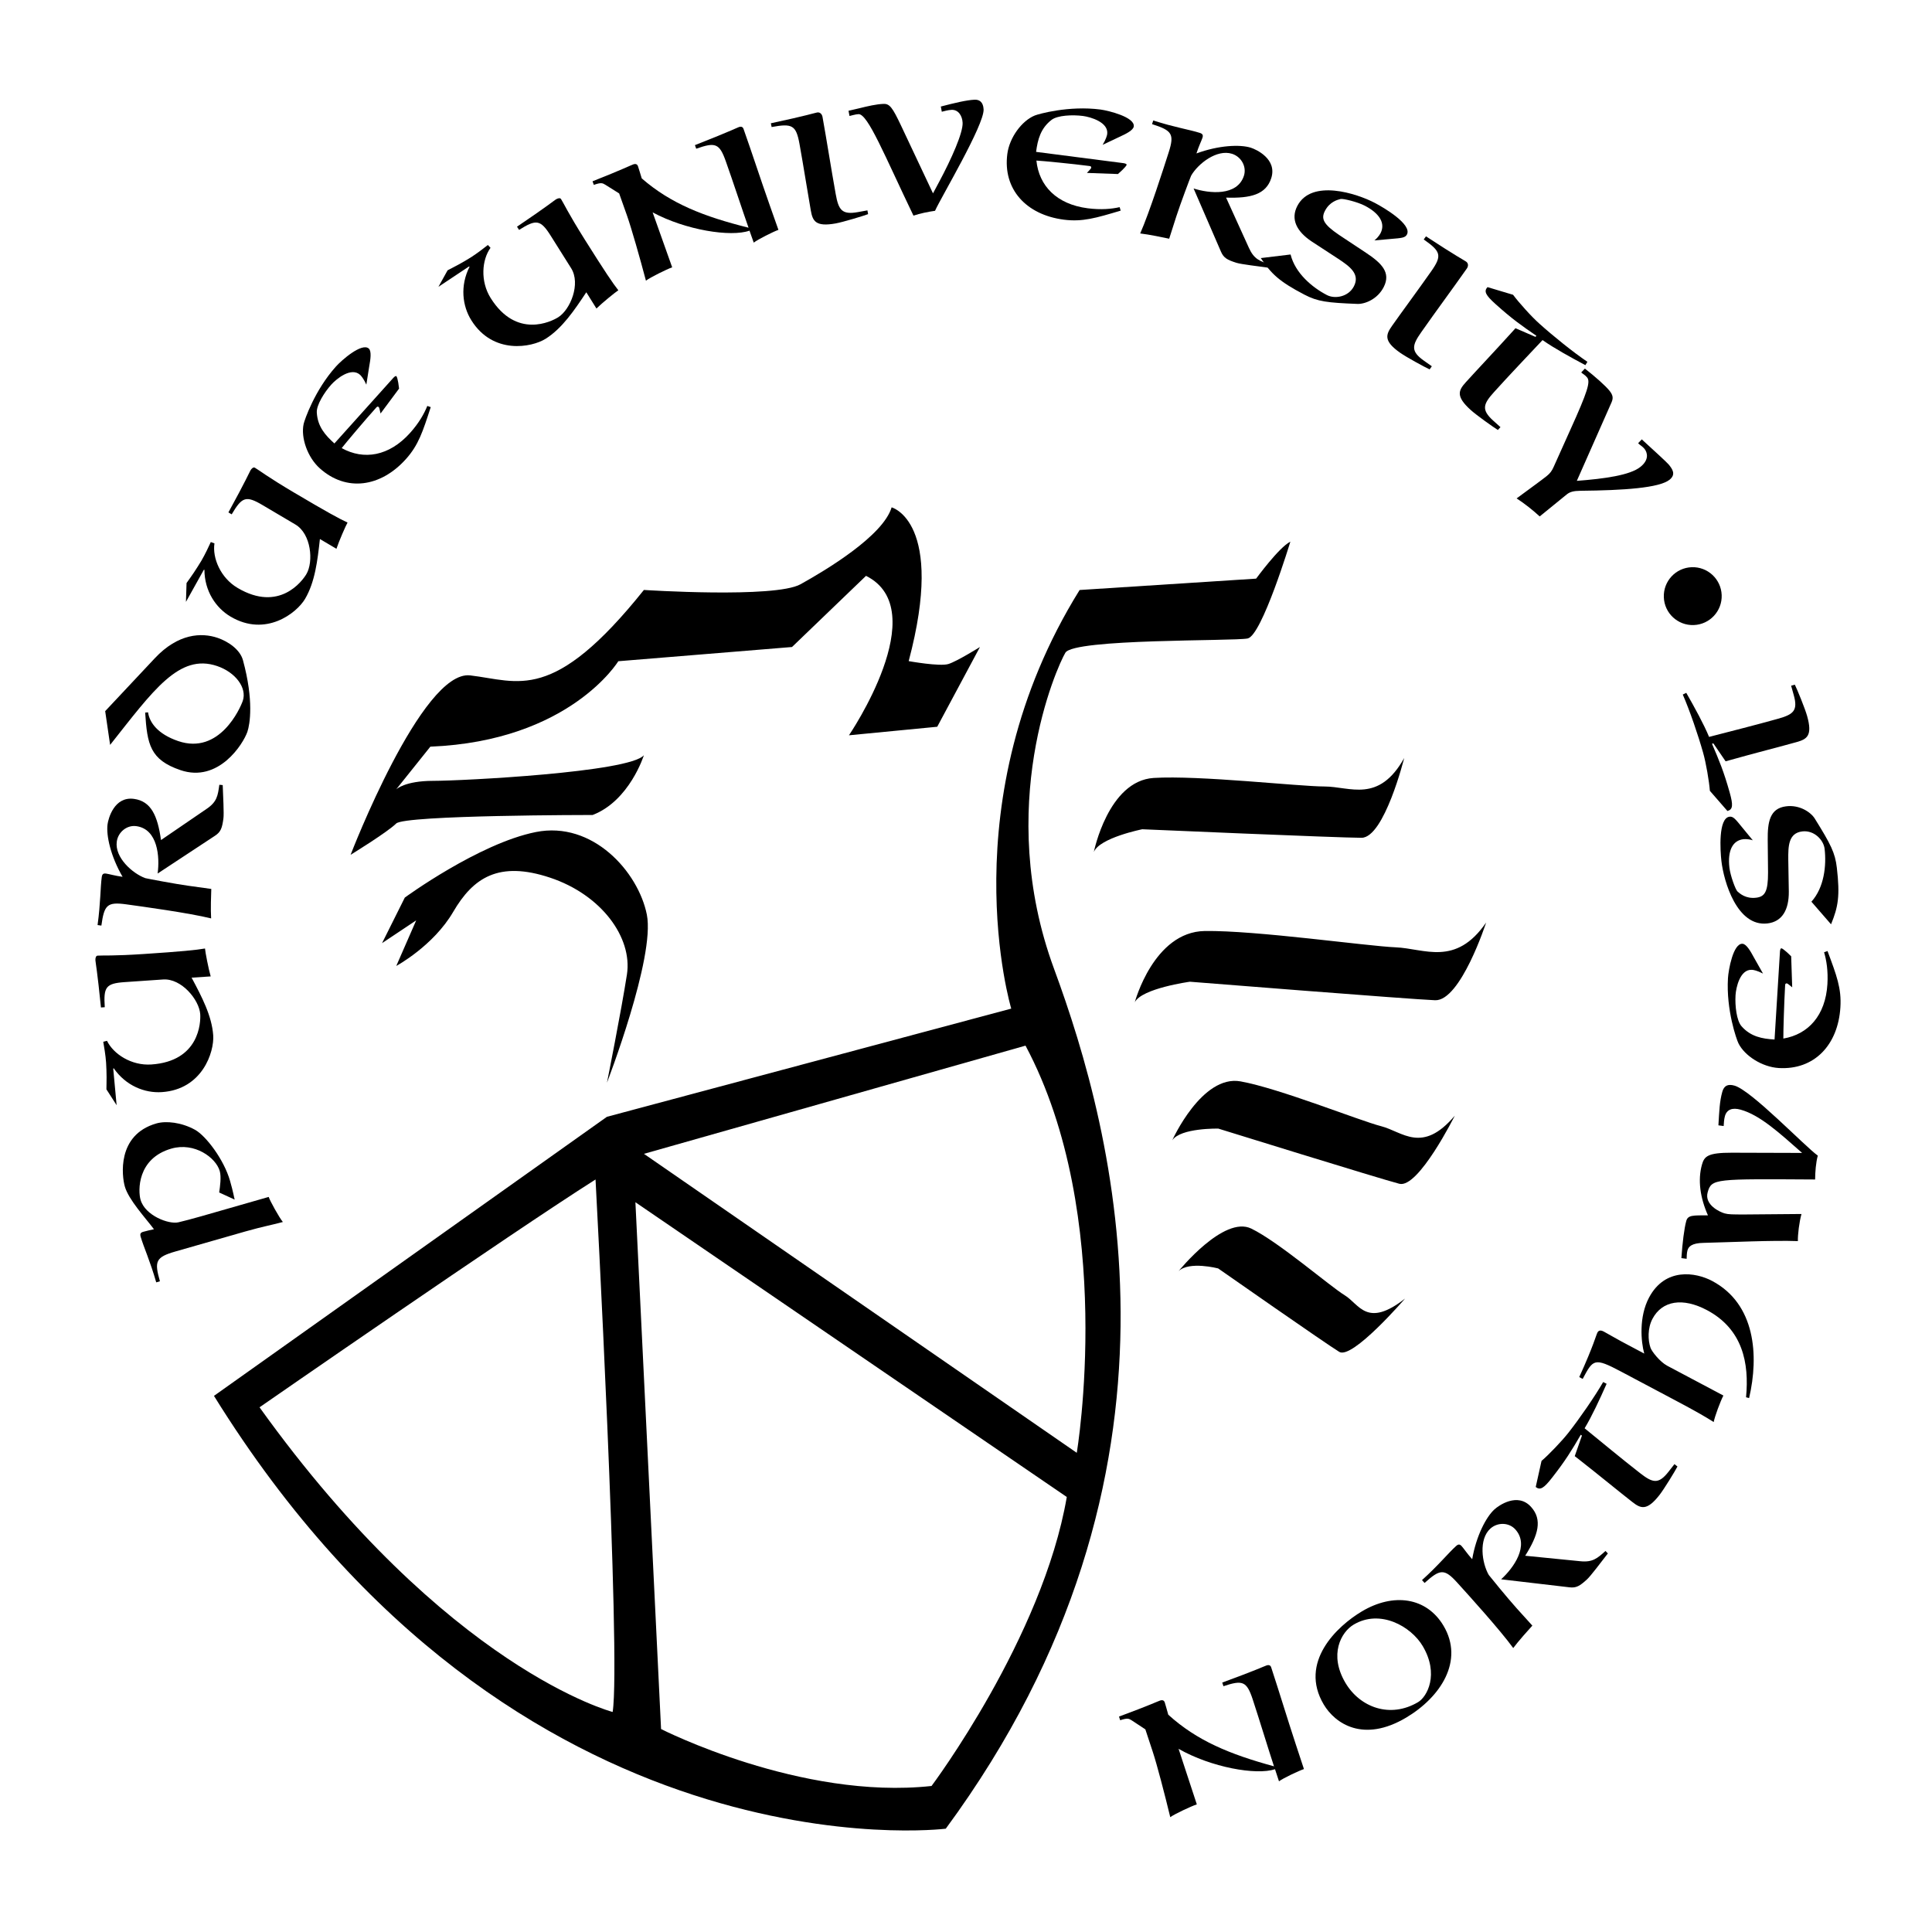 <?xml version="1.0" ?>
<svg xmlns="http://www.w3.org/2000/svg" viewBox="0 0 360 360" xml:space="preserve">
	<g>
		<g>
			<path d="M40.84,222.2c0.16-1.07,0.42-2.9,0.11-3.98c-0.72-2.53-4.71-5.42-9-4.2c-6.43,1.84-6.23,7.91-5.76,9.54    c0.85,2.96,5.27,4.62,7.05,4.2c1.04-0.25,2.51-0.62,4.27-1.13l12.56-3.6c0.18,0.64,2,3.93,2.64,4.67    c-1.54,0.44-3.71,0.83-7.01,1.77l-12.99,3.72c-3.73,1.07-3.97,1.83-2.91,5.56l-0.69,0.2c-1.15-4.03-2.34-6.57-2.9-8.5    c-0.15-0.51-0.04-0.78,0.48-0.92c0.6-0.17,1.39-0.35,2-0.48c-1.64-2.17-4.73-5.51-5.43-7.96c-0.54-1.89-1.55-9.62,5.87-11.75    c1.8-0.52,4.67-0.22,7.21,1.18c2.04,1.13,5.39,5.55,6.52,9.5c0.64,2.23,0.73,3.04,0.87,3.51L40.84,222.2z"/>
			<path d="M35.7,182.17c1.89,3.54,3.78,7.12,4.03,10.77c0.2,3.07-2.01,10.06-9.58,10.56c-3.16,0.21-6.69-1.16-8.97-4.46l-0.08,0.1    l0.63,6.8l-1.9-2.96c0-0.67,0.04-1.43,0.03-2.28c-0.01-0.85-0.03-1.79-0.09-2.68c-0.09-1.38-0.39-3.1-0.53-3.9l0.7-0.18    c1.19,2.47,4.56,4.66,8.25,4.41c8.99-0.6,9.22-7.86,9.12-9.37c-0.18-2.67-3.49-6.7-6.91-6.47L23.28,183    c-3.6,0.24-4,0.94-3.76,4.68l-0.71,0.05c-0.67-6.71-1-8.34-1.03-8.78c-0.03-0.4,0.08-0.85,0.39-0.88c1.02-0.07,2.82,0.08,8.7-0.31    c6.99-0.46,9.7-0.74,11.33-1.02c0.04,0.62,0.66,3.85,1.06,5.2L35.7,182.17z"/>
			<path d="M41.5,146.29c0.07,2.08,0.26,5.3,0.13,6.23c-0.24,1.77-0.48,2.5-1.57,3.21l-10.69,7.04c0.42-3.05,0.06-8.28-3.97-8.83    c-1.72-0.24-3.39,1.07-3.64,2.88c-0.41,2.96,2.92,5.94,5.32,6.81c0.35,0.09,5.61,1.09,7.96,1.41l4.33,0.6    c-0.04,0.94-0.14,3.94-0.03,5.49c-4.14-1.02-12.76-2.2-15.81-2.62c-3.58-0.49-4.11,0.11-4.64,3.96l-0.71-0.1    c0.57-4.15,0.51-6.95,0.78-8.94c0.07-0.53,0.28-0.73,0.81-0.65c0.57,0.08,1.61,0.4,3.07,0.6c-2.22-3.82-3.08-7.72-2.8-9.79    c0.14-1.02,1.21-5.24,4.93-4.73c3.18,0.44,4.39,3.12,5.03,7.67l8.5-5.81c1.94-1.31,2.09-2.46,2.37-4.49L41.5,146.29z"/>
			<path d="M19.6,132.51l9.25-9.86c4.36-4.64,8.71-4.81,11.71-3.79c1.98,0.68,4.16,2.17,4.71,4.15c2.05,7.53,1.3,11.94,0.83,13.34    c-0.78,2.28-5.38,9.57-12.48,7.15c-5.66-1.93-6.19-4.79-6.57-10.72l0.54-0.05c0.26,1.88,1.78,4.05,5.62,5.36    c7.69,2.62,11.55-6.1,12.03-7.5c0.82-2.41-1.35-5.31-4.77-6.48c-7.1-2.42-11.92,4.56-19.95,14.69L19.6,132.51z"/>
			<path d="M59.61,100.44c-0.44,3.99-0.91,8.01-2.77,11.16c-1.57,2.65-7.34,7.16-13.87,3.3c-2.73-1.61-4.86-4.74-4.88-8.74    l-0.12,0.03l-3.32,5.96l0.11-3.51c0.38-0.55,0.84-1.16,1.31-1.87c0.47-0.71,0.98-1.49,1.44-2.26c0.7-1.19,1.44-2.78,1.77-3.51    l0.68,0.25c-0.41,2.71,1.12,6.42,4.31,8.3c7.75,4.59,12.05-1.27,12.82-2.57c1.36-2.3,0.91-7.49-2.04-9.24l-6.14-3.63    c-3.11-1.84-3.83-1.49-5.74,1.73l-0.61-0.36c3.24-5.91,3.89-7.44,4.11-7.83c0.2-0.35,0.55-0.66,0.82-0.5    c0.88,0.52,2.28,1.66,7.35,4.66c6.03,3.57,8.41,4.87,9.92,5.56c-0.32,0.54-1.63,3.54-2.07,4.89L59.61,100.44z"/>
			<path d="M73.28,70.42c0.24-0.27,0.48-0.41,0.58-0.32c0.13,0.12,0.26,0.71,0.35,1.21l0.15,1.1l-3.45,4.64    c-0.12-0.47-0.22-1.09-0.32-1.18c-0.23-0.21-0.38-0.04-0.5,0.09c-2.06,2.29-5.71,6.62-6.42,7.54c4.13,2.28,8.83,1.52,12.74-2.83    c1.67-1.86,2.65-3.62,3.21-5.03l0.64,0.22c-1.49,4.6-2.28,7.07-4.63,9.69c-4.71,5.24-11.11,6.15-16.05,1.71    c-2.29-2.06-3.56-5.72-3-8.27c0.15-0.7,2.04-6.27,6.03-10.71c1.01-1.13,4.81-4.49,6.11-3.33c0.53,0.48,0.33,1.97,0.08,3.31    l-0.54,3.41c-0.5-1.11-0.97-1.65-1.17-1.83c-1.66-1.49-4.38,0.74-5.34,1.8c-1.34,1.49-2.8,3.84-2.72,5.23    c0.14,2.58,1.55,4.21,3.28,5.76L73.28,70.42z"/>
			<path d="M109.25,54.46c-2.22,3.34-4.48,6.71-7.57,8.66c-2.61,1.64-9.81,3-13.84-3.42c-1.69-2.68-2.15-6.44-0.34-10.01l-0.12-0.03    l-5.68,3.78l1.7-3.07c0.59-0.32,1.28-0.65,2.02-1.06c0.74-0.41,1.56-0.87,2.31-1.35c1.17-0.74,2.55-1.81,3.18-2.31l0.49,0.53    c-1.61,2.22-1.94,6.22,0.03,9.36c4.79,7.63,11.29,4.39,12.58,3.58c2.27-1.42,4.24-6.25,2.41-9.15l-3.8-6.04    c-1.92-3.06-2.73-3.08-5.9-1.09l-0.38-0.6c5.58-3.77,6.86-4.84,7.24-5.08c0.34-0.21,0.79-0.34,0.96-0.07    c0.55,0.87,1.27,2.52,4.4,7.51c3.73,5.93,5.25,8.19,6.28,9.49c-0.53,0.33-3.07,2.4-4.08,3.4L109.25,54.46z"/>
			<path d="M125.25,49.81c-1.01,0.36-4.07,1.86-4.89,2.49c-1.12-4.24-2.69-9.74-3.53-12.14l-1.46-4.12l-2.55-1.6    c-0.54-0.33-0.79-0.48-2.17,0.01l-0.24-0.67c5.69-2.25,7.17-3.01,7.59-3.15c0.46-0.16,0.75-0.03,0.88,0.35    c0.15,0.42,0.34,1.11,0.7,2.26c5.46,4.74,11.59,7.11,19.9,9.19c-1.08-3.07-2.9-8.62-4.23-12.36c-1.2-3.41-1.98-3.6-5.52-2.36    l-0.24-0.67c6.27-2.45,7.76-3.21,8.18-3.36c0.46-0.16,0.75-0.03,0.88,0.35c1.62,4.58,3.16,9.34,4.85,14.13l1.65,4.67    c-0.97,0.34-3.82,1.77-4.6,2.38l-0.79-2.23c-3.49,1.23-11.91-0.1-18.05-3.41L125.25,49.81z"/>
			<path d="M143.64,22.97c6.72-1.44,8.17-1.93,8.61-2.01c0.53-0.1,0.91,0.29,1.01,0.81c0.8,4.43,1.56,9.37,2.46,14.38    c0.53,2.94,1.12,3.92,4.15,3.37l1.76-0.32l0.13,0.7c-0.89,0.34-4.63,1.47-6.03,1.73c-3.78,0.68-4.3-0.45-4.65-2.42    c-0.48-2.68-1.39-8.45-2.1-12.36c-0.64-3.56-1.38-3.88-5.2-3.18L143.64,22.97z"/>
			<path d="M173.85,36.03l1.15-2.15c2.3-4.3,4.45-9.13,4.37-11c-0.06-1.29-0.78-2.47-2.07-2.41c-0.67,0.03-1.33,0.24-1.81,0.35    l-0.18-0.97c2.69-0.7,4.81-1.2,6.28-1.27c0.85-0.04,1.62,0.37,1.69,1.8c0.13,2.9-7.96,16.44-9.05,18.9    c-1.33,0.19-2.75,0.48-4.02,0.9c-5.38-11.19-8.5-18.99-10.24-18.91c-0.62,0.03-1.33,0.28-1.68,0.34l-0.18-0.97l1.94-0.45    c1.77-0.44,3.22-0.77,4.56-0.83c1.16-0.05,1.68,0.64,3.31,4.09L173.85,36.03z"/>
			<path d="M209.34,30.4c0.35,0.05,0.61,0.17,0.59,0.3c-0.02,0.18-0.44,0.62-0.8,0.98l-0.82,0.75l-5.78-0.21    c0.32-0.36,0.78-0.8,0.8-0.93c0.04-0.31-0.18-0.34-0.36-0.36c-3.05-0.4-8.69-0.95-9.85-1.01c0.47,4.69,3.75,8.14,9.55,8.89    c2.48,0.32,4.48,0.13,5.96-0.21l0.19,0.65c-4.63,1.38-7.12,2.13-10.61,1.68c-6.99-0.91-11.37-5.66-10.51-12.25    c0.4-3.05,2.69-6.17,5.12-7.16c0.67-0.27,6.32-1.88,12.24-1.11c1.5,0.2,6.43,1.42,6.2,3.15c-0.09,0.71-1.44,1.39-2.68,1.95    l-3.12,1.48c0.63-1.04,0.81-1.74,0.85-2c0.29-2.21-3.09-3.19-4.51-3.38c-1.99-0.26-4.75-0.12-5.85,0.72    c-2.05,1.58-2.59,3.67-2.89,5.97L209.34,30.4z"/>
			<path d="M236.55,49.91c-2.06-0.29-5.27-0.66-6.16-0.94c-1.7-0.54-2.38-0.9-2.89-2.1l-5.09-11.75c2.93,0.94,8.14,1.48,9.38-2.38    c0.53-1.66-0.47-3.52-2.21-4.08c-2.85-0.91-6.35,1.85-7.63,4.07c-0.15,0.33-2.04,5.34-2.76,7.59l-1.33,4.16    c-0.92-0.2-3.86-0.81-5.4-0.98c1.72-3.9,4.37-12.18,5.31-15.12c1.1-3.44,0.6-4.07-3.1-5.25l0.22-0.68    c3.99,1.28,6.76,1.7,8.67,2.31c0.51,0.16,0.67,0.4,0.5,0.91c-0.18,0.55-0.67,1.52-1.12,2.92c4.14-1.53,8.13-1.7,10.13-1.07    c0.98,0.31,4.95,2.1,3.81,5.67c-0.98,3.06-3.84,3.78-8.42,3.63l4.26,9.37c0.96,2.13,2.06,2.49,4.02,3.11L236.55,49.91z"/>
			<path d="M240.48,47.42c0.86,3.47,4,6.12,6.77,7.56c1.46,0.76,3.98,0.37,5.02-1.61c1.22-2.33-0.81-3.75-2.9-5.14L244.42,45    c-2.84-1.89-3.96-4.18-2.68-6.63c2.64-5.06,11.04-2.34,14.44-0.56c1.7,0.89,6.97,4,5.98,5.89c-0.33,0.63-1.05,0.66-2.95,0.82    l-3.12,0.28c0.3-0.19,0.89-0.84,1.14-1.32c0.95-1.82-0.09-3.67-2.9-5.14c-1.38-0.72-4.07-1.37-4.53-1.26    c-0.58,0.15-2.02,0.5-2.91,2.2c-0.76,1.46-0.34,2.49,2.63,4.5l5.01,3.32c2.88,1.91,4.68,3.66,3.32,6.36    c-1.16,2.31-3.55,3.23-4.93,3.17c-5.62-0.22-7.38-0.43-9.87-1.73c-4.71-2.46-6.18-3.88-8.12-6.81L240.48,47.42z"/>
			<path d="M265.71,44.04c5.75,3.77,7.12,4.45,7.48,4.71c0.44,0.31,0.44,0.85,0.13,1.29c-2.59,3.69-5.57,7.7-8.49,11.86    c-1.72,2.45-2,3.55,0.51,5.32l1.46,1.03l-0.41,0.58c-0.87-0.39-4.3-2.26-5.47-3.08c-3.14-2.2-2.7-3.37-1.55-5.01    c1.56-2.23,5.03-6.93,7.31-10.18c2.08-2.96,1.79-3.71-1.39-5.94L265.71,44.04z"/>
			<path d="M281.94,54.93c0.54,0.73,1.38,1.73,2.29,2.73c0.9,1,1.84,1.96,2.6,2.64c2.52,2.27,6.27,5.3,8.96,7.12l-0.38,0.62    c-2.76-1.47-5.85-3.17-7.98-4.67c-3.05,3.25-6.08,6.41-9.04,9.69c-2,2.22-2.42,3.28-0.13,5.34l1.33,1.19l-0.48,0.53    c-0.81-0.49-4-2.76-5.06-3.72c-2.85-2.57-2.27-3.67-0.93-5.16c1.82-2.02,5.83-6.27,8.49-9.22l0.78-0.86l3.72,1.61l0.18-0.2    c-2.75-1.88-4.58-3.17-7.63-5.92c-1.82-1.64-2.21-2.35-1.49-3.15L281.94,54.93z"/>
			<path d="M293.82,89.6c5.12-0.39,9.92-1.04,11.86-2.61c1.67-1.34,1.28-2.68,0.75-3.35c-0.36-0.45-0.84-0.69-1.19-1.05l0.68-0.72    c2.13,1.95,4.73,4.32,5.04,4.71c0.64,0.8,1.39,1.8,0.14,2.81c-1.91,1.54-8.59,1.98-16.6,2.06c-1.3,0.02-1.96,0.2-2.55,0.67    c-1.46,1.17-3.24,2.66-5.05,4.11c-1.3-1.19-2.76-2.36-4.3-3.36c1.9-1.41,4.62-3.37,5.59-4.15c0.63-0.5,0.99-0.97,1.33-1.76    l3.1-6.9c3.22-7.11,3.76-8.92,3.12-9.72c-0.42-0.52-0.82-0.66-1.1-0.94l0.68-0.72c1.99,1.55,3.87,3.24,4.57,4.11    c0.7,0.87,0.73,1.41,0.39,2.2L293.82,89.6z"/>
		</g>
		<g>
			<path d="M223.01,336.22c-1.02,0.33-4.11,1.78-4.95,2.38c-1.03-4.26-2.47-9.8-3.27-12.21l-1.37-4.15l-2.52-1.66    c-0.54-0.34-0.77-0.5-2.17-0.04l-0.22-0.68c5.73-2.12,7.23-2.85,7.66-2.99c0.47-0.15,0.75-0.01,0.87,0.37    c0.14,0.42,0.32,1.12,0.65,2.27c5.36,4.86,11.44,7.36,19.7,9.62c-1.02-3.09-2.72-8.69-3.96-12.46c-1.13-3.43-1.91-3.65-5.46-2.47    l-0.22-0.68c6.33-2.32,7.83-3.05,8.25-3.19c0.47-0.15,0.75-0.01,0.87,0.37c1.52,4.62,2.96,9.41,4.55,14.24l1.55,4.7    c-0.97,0.32-3.86,1.69-4.65,2.28l-0.74-2.25c-3.52,1.16-11.9-0.35-17.97-3.8L223.01,336.22z"/>
			<path d="M262.02,320.05c-7.97,4.74-13.24,1.12-15.36-2.44c-4.67-7.86,2.44-14.58,7.12-17.36c5.87-3.49,12.03-2.64,15.2,2.69    C272.85,309.46,268.46,316.22,262.02,320.05z M264.25,317.16c1.65-0.98,3.98-5.17,0.84-10.46c-2.17-3.64-7.9-6.92-12.85-3.98    c-2.34,1.39-4.67,5.58-1.53,10.87C253.42,318.15,259.04,320.26,264.25,317.16z"/>
			<path d="M299.6,289.46c-1.28,1.64-3.21,4.23-3.91,4.86c-1.32,1.2-1.97,1.61-3.26,1.45l-12.72-1.49c2.28-2.07,5.37-6.3,2.64-9.31    c-1.17-1.29-3.28-1.36-4.64-0.14c-2.22,2-1.58,6.43-0.3,8.64c0.21,0.29,3.6,4.44,5.19,6.2l2.93,3.24    c-0.64,0.7-2.64,2.93-3.56,4.18c-2.51-3.44-8.35-9.89-10.42-12.17c-2.42-2.68-3.22-2.56-6.1,0.04l-0.48-0.53    c3.11-2.81,4.86-5,6.35-6.35c0.4-0.36,0.68-0.38,1.04,0.02c0.39,0.43,0.98,1.34,1.96,2.44c0.75-4.35,2.6-7.89,4.16-9.3    c0.76-0.69,4.3-3.23,6.81-0.45c2.15,2.38,1.35,5.22-1.09,9.1l10.25,1.02c2.32,0.24,3.19-0.54,4.71-1.91L299.6,289.46z"/>
			<path d="M287.24,272.22c0.69-0.59,1.63-1.5,2.56-2.48c0.93-0.97,1.82-1.97,2.46-2.78c2.09-2.67,4.84-6.63,6.47-9.44l0.64,0.33    c-1.27,2.86-2.75,6.06-4.1,8.29c3.46,2.82,6.82,5.61,10.3,8.33c2.36,1.84,3.45,2.18,5.34-0.24l1.1-1.41l0.56,0.44    c-0.44,0.85-2.47,4.18-3.35,5.31c-2.36,3.02-3.5,2.53-5.08,1.29c-2.15-1.67-6.67-5.38-9.8-7.82l-0.91-0.71l1.34-3.82l-0.21-0.17    c-1.68,2.88-2.84,4.8-5.37,8.03c-1.51,1.93-2.19,2.37-3.03,1.71L287.24,272.22z"/>
			<path d="M294.27,256.6c2.72-5.98,3.12-7.79,3.39-8.3c0.21-0.39,0.57-0.51,1.2-0.17c0.83,0.44,2.21,1.27,3.27,1.83l4.25,2.26    c-0.62-2.25-1.01-6.85,0.89-10.43c3.01-5.67,8.71-4.72,11.75-3.11c8.08,4.28,8.75,13.88,6.9,21.83l-0.57-0.15    c0.61-6.39-0.63-12.7-7.29-16.24c-4.49-2.38-8.34-1.79-10.15,1.63c-0.92,1.73-0.85,3.99-0.37,5.36c0.2,0.66,1.73,2.63,3.11,3.37    l10.48,5.56c-0.56,1.06-1.61,3.89-1.81,4.94c-1.36-0.87-3.01-1.85-7.22-4.08l-10.05-5.33c-5-2.65-5.19-2.3-7.14,1.37L294.27,256.6    z"/>
			<path d="M335.68,226.21c-0.41,1.46-0.71,3.88-0.67,5.05c-4.77-0.17-12.51,0.21-17.59,0.33c-2.19,0.04-2.79,0.7-2.98,1.39    c-0.16,0.56-0.13,1.12-0.16,1.58l-0.98-0.13c0.2-2.86,0.53-5.55,0.91-6.92c0.31-1.12,1.26-1.04,4.04-1.05    c-1.45-3.27-1.92-6.56-1.12-9.43c0.43-1.55,1.05-2.25,5.58-2.24l13.09,0.04c-4.31-3.79-7.85-7.05-11.46-8.06    c-1.55-0.43-2.59-0.03-2.93,1.22c-0.18,0.64-0.19,1.34-0.23,1.83l-0.98-0.13c0.17-2.78,0.22-4.43,0.72-6.23    c0.32-1.16,1.03-1.52,2.27-1.17c3.14,0.87,13.21,11.41,15.53,13.04c-0.36,1.29-0.49,3.1-0.5,4.45    c-18.67-0.11-19.3-0.19-20.02,2.38c-0.66,2.36,2.3,3.7,3.16,3.94c0.69,0.19,1.38,0.2,3.7,0.2L335.68,226.21z"/>
			<path d="M331.67,177.31c0.02-0.36,0.13-0.62,0.26-0.61c0.18,0.01,0.65,0.4,1.03,0.73l0.8,0.76l0.19,5.78    c-0.38-0.29-0.85-0.72-0.98-0.73c-0.31-0.02-0.33,0.2-0.34,0.38c-0.18,3.07-0.35,8.74-0.33,9.9c4.65-0.79,7.86-4.31,8.21-10.14    c0.15-2.49-0.18-4.48-0.62-5.94l0.64-0.23c1.69,4.53,2.62,6.95,2.4,10.47c-0.43,7.04-4.87,11.73-11.5,11.33    c-3.07-0.19-6.34-2.26-7.5-4.61c-0.32-0.64-2.31-6.17-1.95-12.14c0.09-1.51,0.97-6.51,2.71-6.4c0.71,0.04,1.48,1.34,2.12,2.54    l1.7,3.01c-1.08-0.56-1.79-0.69-2.06-0.7c-2.23-0.13-2.97,3.31-3.06,4.73c-0.12,2,0.2,4.75,1.12,5.79    c1.71,1.94,3.84,2.33,6.15,2.47L331.67,177.31z"/>
			<path d="M337.53,168.02c2.39-2.65,2.82-6.75,2.46-9.85c-0.19-1.64-1.93-3.5-4.14-3.25c-2.62,0.3-2.65,2.77-2.63,5.29l0.1,5.92    c0.03,3.41-1.24,5.62-3.99,5.94c-5.67,0.65-8.13-7.82-8.57-11.63c-0.22-1.91-0.61-8.01,1.52-8.26c0.71-0.08,1.13,0.5,2.34,1.98    l1.99,2.42c-0.33-0.14-1.2-0.27-1.73-0.21c-2.04,0.23-2.99,2.14-2.63,5.29c0.18,1.55,1.15,4.13,1.5,4.45    c0.45,0.4,1.55,1.39,3.46,1.17c1.64-0.19,2.25-1.11,2.24-4.7l-0.06-6.01c-0.04-3.45,0.4-5.93,3.4-6.32    c2.56-0.34,4.67,1.13,5.38,2.3c2.97,4.78,3.78,6.35,4.1,9.14c0.61,5.27,0.25,7.29-1.08,10.54L337.53,168.02z"/>
			<path d="M318.61,147.36c-0.07-0.91-0.25-2.2-0.48-3.52c-0.23-1.32-0.51-2.64-0.79-3.62c-0.92-3.26-2.48-7.83-3.78-10.8l0.65-0.32    c1.55,2.71,3.25,5.8,4.25,8.21c4.32-1.12,8.56-2.18,12.81-3.37c2.88-0.81,3.8-1.49,2.96-4.45l-0.48-1.72l0.69-0.19    c0.43,0.85,1.91,4.47,2.29,5.84c1.04,3.69-0.04,4.32-1.97,4.86c-2.62,0.74-8.28,2.19-12.1,3.27l-1.12,0.31l-2.28-3.34l-0.26,0.07    c1.32,3.06,2.19,5.13,3.3,9.08c0.66,2.36,0.61,3.16-0.42,3.45L318.61,147.36z"/>
		</g>
		<path d="M182.6,120.56l-7.96,14.86l-16.45,1.59c0,0,15.92-23.35,3.18-29.71l-13.79,13.26l-32.37,2.65c0,0-9.02,14.86-35.02,15.92   l-6.37,7.96c0,0,1.59-1.59,6.9-1.59c5.3,0,36.61-1.59,39.26-4.78c0,0-2.65,8.49-9.55,11.14c0,0-35.02,0-36.61,1.59   c-1.59,1.59-8.49,5.83-8.49,5.83s13.26-34.48,22.28-33.43c9.02,1.06,15.39,5.31,32.37-15.92c0,0,24.41,1.59,29.18-1.06   c4.78-2.65,15.39-9.02,16.98-14.33c0,0,10.08,2.65,3.18,28.65c0,0,5.84,1.06,7.43,0.53C178.36,123.21,182.6,120.56,182.6,120.56z"/>
		<path d="M240.44,100.93c0,0-5.31,17.51-7.96,18.04c-2.65,0.53-32.36,0-33.96,2.65c-1.59,2.65-13.26,28.65-2.12,58.89   c11.14,30.24,28.65,93.92-20.17,160.24c0,0-80.11,10.08-136.36-80.65l73.22-52l75.34-20.16c0,0-11.67-38.74,12.74-78l32.89-2.12   C234.07,107.82,238.31,101.99,240.44,100.93z M48.36,262.23c35.02,48.81,65.8,56.77,65.8,56.77c1.59-10.08-3.19-99.22-3.19-99.22   C95.05,229.86,48.36,262.23,48.36,262.23z M118.4,224.02l4.78,98.16c0,0,26,13.27,50.4,10.61c0,0,20.69-27.59,25.2-53.85   L118.4,224.02z M119.99,215l80.65,55.71c0,0,7.43-44.04-9.55-75.87L119.99,215z"/>
		<path d="M113.1,201.74c0,0,9.02-23.35,7.43-31.31c-1.59-7.96-10.08-17.51-20.69-15.39c-10.62,2.12-24.41,12.21-24.41,12.21   l-4.24,8.49l6.36-4.24l-3.71,8.49c0,0,6.9-3.72,10.61-10.08c3.72-6.37,8.49-9.55,18.05-6.37c9.55,3.18,15.38,11.14,14.32,18.04   C115.75,188.47,113.1,201.74,113.1,201.74z"/>
		<path d="M261.65,141.25c0,0-3.71,14.86-7.96,14.86c-4.24,0-40.85-1.59-40.85-1.59s-7.96,1.59-9.02,4.24c0,0,2.66-13.26,11.14-13.8   c8.49-0.53,27.06,1.59,31.84,1.59C251.58,146.56,256.88,149.74,261.65,141.25z"/>
		<path d="M271.08,207.89c0,0-6.79,13.6-10.33,12.69c-3.54-0.91-33.73-10.28-33.73-10.28s-7.04-0.16-8.59,2.18   c0,0,5.51-12.28,12.73-10.98c7.22,1.3,22.2,7.33,26.19,8.35C261.34,210.87,264.99,215.09,271.08,207.89z"/>
		<path d="M261.81,241.97c0,0-9.83,11.41-12.26,9.93c-2.43-1.47-22.57-15.55-22.57-15.55s-5.38-1.4-7.36,0.5   c0,0,8.4-10.42,13.54-7.92c5.13,2.5,14.67,10.76,17.4,12.42C253.28,243,254.67,247.56,261.81,241.97z"/>
		<path d="M276.92,171.9c0,0-4.76,14.67-9.52,14.48c-4.75-0.19-45.68-3.45-45.68-3.45s-8.98,1.23-10.27,3.83   c0,0,3.51-13.13,13.04-13.28c9.53-0.14,30.23,2.82,35.58,3.04C265.42,176.74,271.23,180.17,276.92,171.9z"/>
		<path d="M320.81,110.88c0.11,2.98-2.22,5.48-5.2,5.59c-2.98,0.11-5.48-2.22-5.58-5.19c-0.11-2.98,2.21-5.48,5.19-5.59   C318.2,105.58,320.7,107.91,320.81,110.88z"/>
	</g>
</svg>